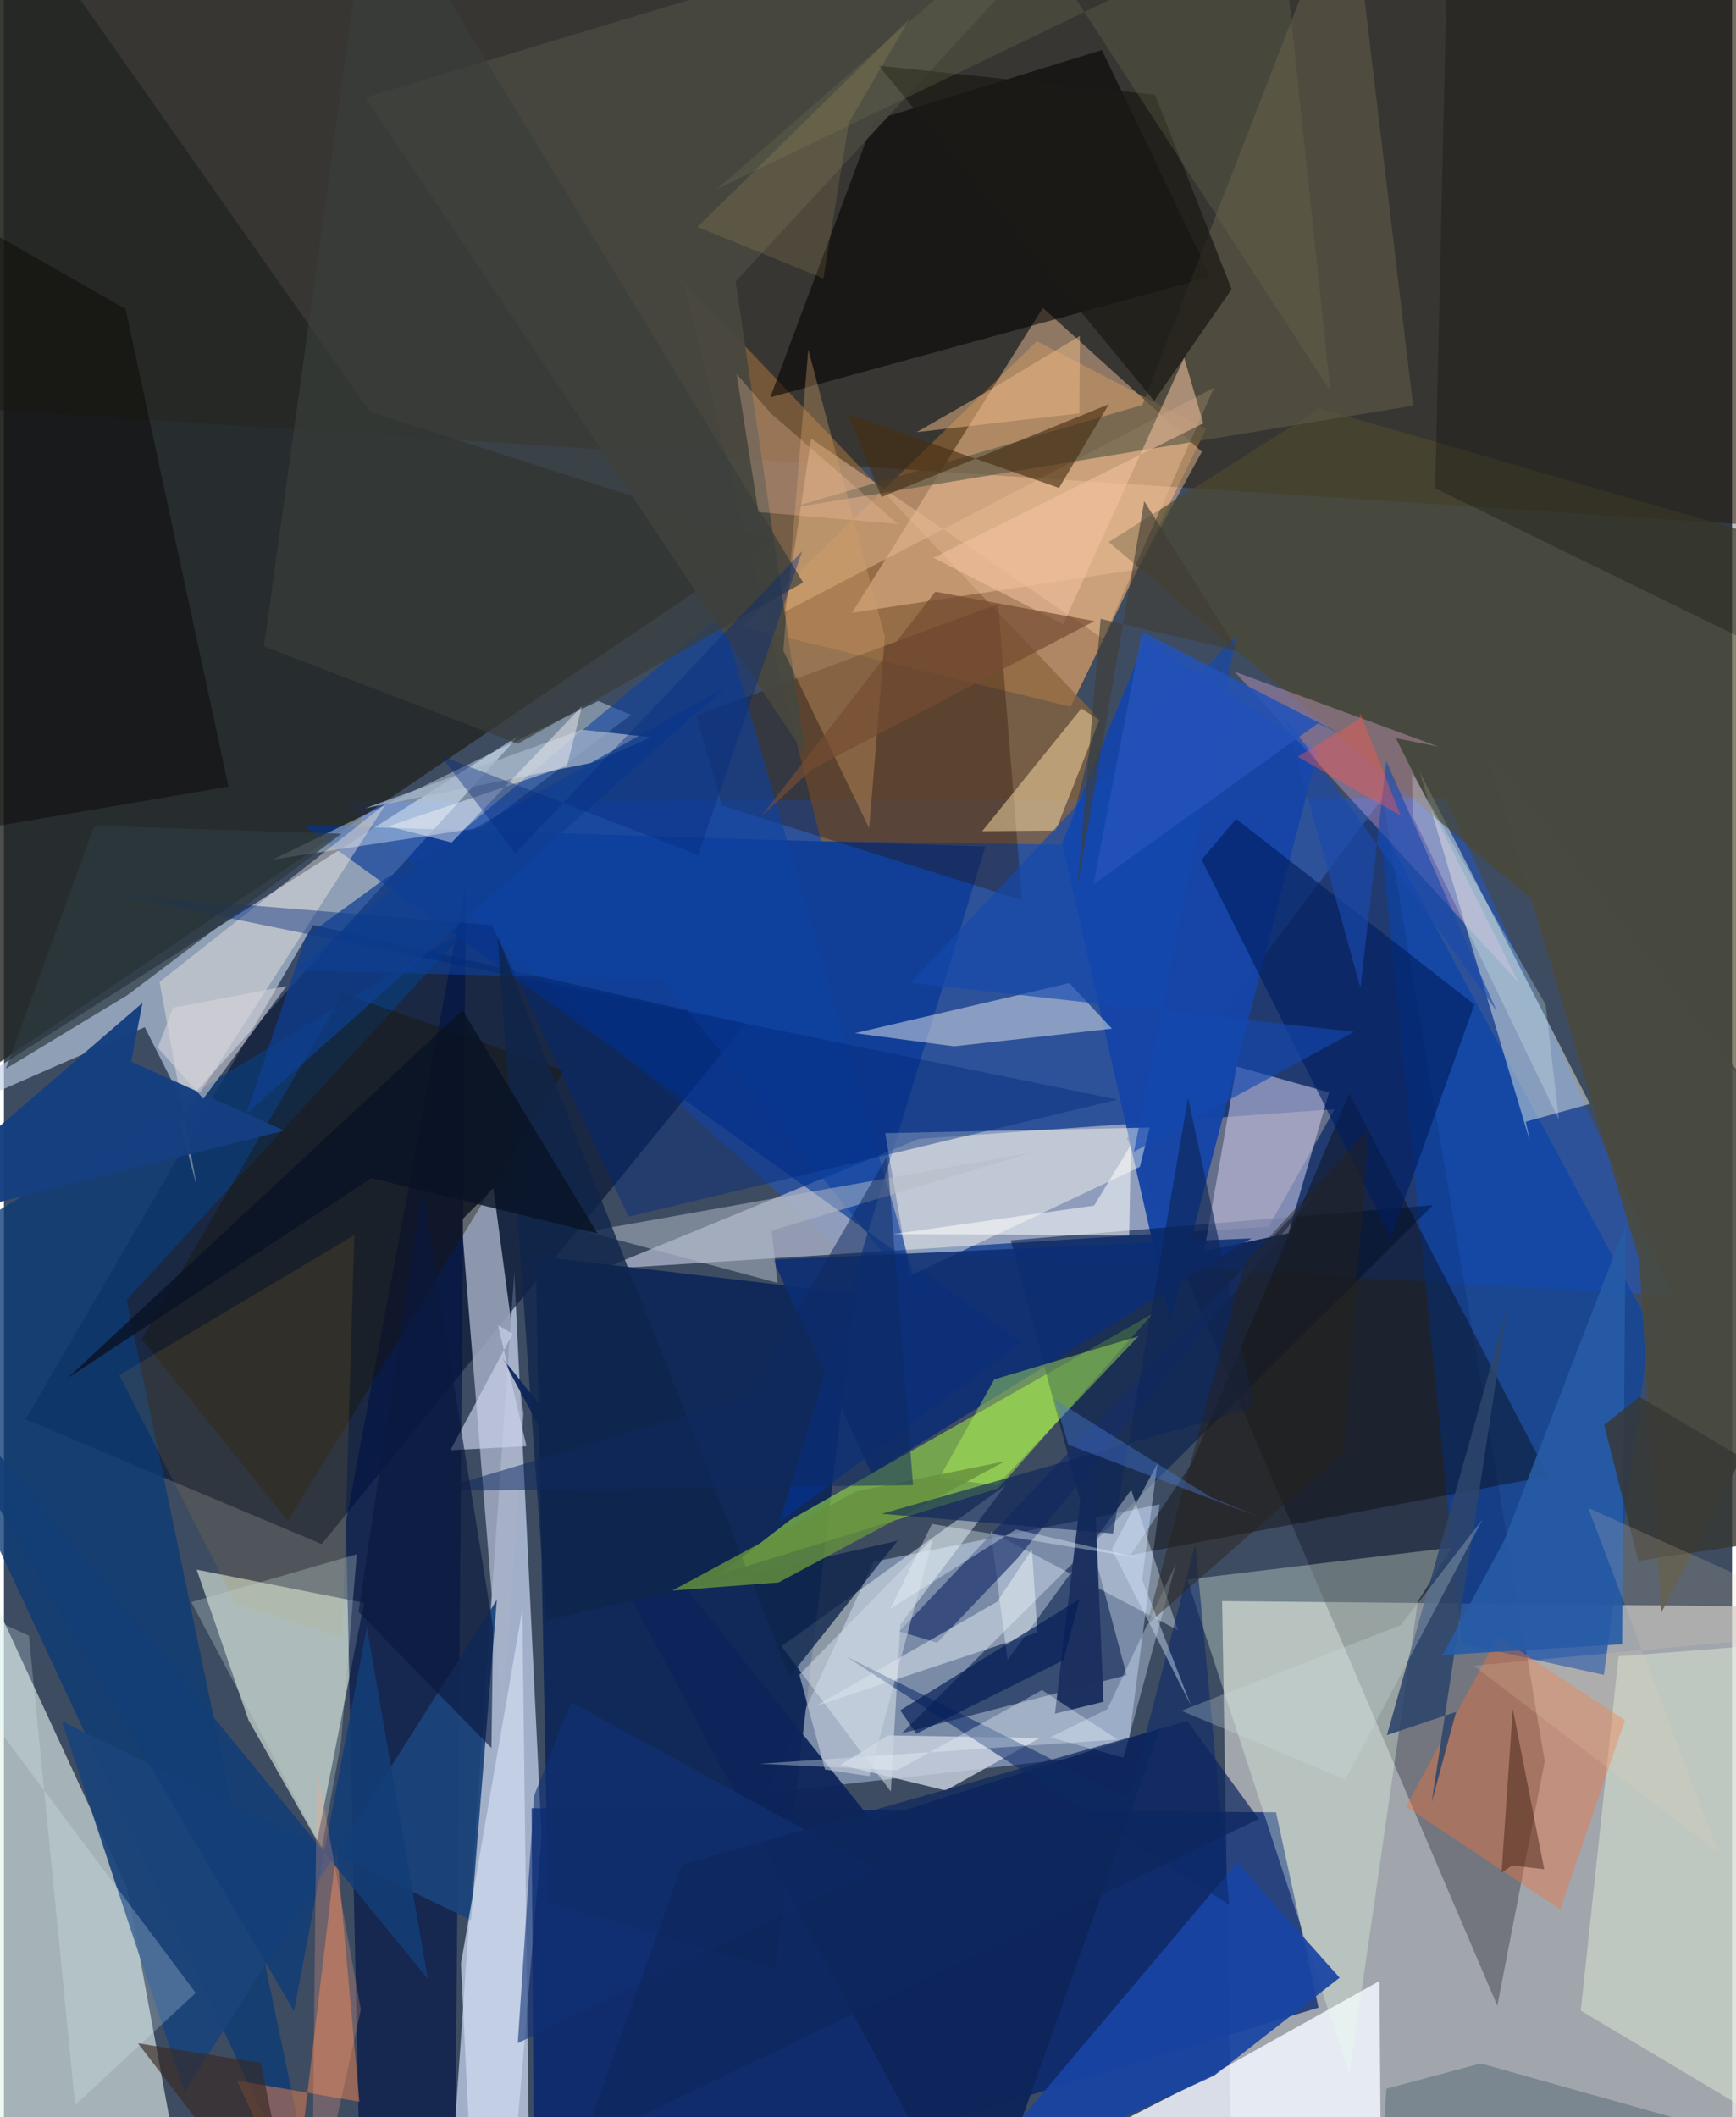<svg xmlns="http://www.w3.org/2000/svg" width="228" height="278" viewBox="0 0 836 1024"><path fill="#3e4c62" d="M0 0h836v1024H0z"/><path fill="#cbcbcb" fill-opacity=".698" d="M593.587 1031.234l-4.269-256.849L898 777.434V1086z"/><path fill="#dfa066" fill-opacity=".698" d="M581.521 207.445l-65.48 134.384-158.745-38.651 142.38-138.164z"/><path fill="#e5f1eb" fill-opacity=".616" d="M-4.923 1023.201L91.325 1086 59.589 913.117-62 650.222z"/><path fill="#322100" fill-opacity=".482" d="M-62-62v256.344l960 63.013-19.752-298.366z"/><path fill="#d4e1fd" fill-opacity=".663" d="M246.884 615.272l13.21 272.907L243.555 1086l-25.273-59.954z"/><path fill="#1b5adb" fill-opacity=".459" d="M697.371 385.83l109.667 240.822-402.727-22.828-239.729-216.017z"/><path fill="#a8afc4" fill-opacity=".8" d="M289.356 613.869l153.32-63.043 201.039-14.335-31.85 56.834z"/><path fill="#222422" fill-opacity=".804" d="M-62 554.349L-6.533-62l183.688 261.23 193.855 62.187z"/><path fill="#002270" fill-opacity=".745" d="M255.277 874.533l360.1 1.998 20.54 94.498L256.574 1086z"/><path fill="#b2c4e7" fill-opacity=".525" d="M559.047 727.612l-15.54 119.875-174.524 19.71 51.787-111.854z"/><path fill="#c0d1e7" fill-opacity=".627" d="M68.097 496.799L-62 553.779l311.199-198.055L87.066 534.35z"/><path fill="#001030" fill-opacity=".588" d="M10.429 686.514l139.152-239.13 209.403 47.688-205.262 251.753z"/><path fill="#00000f" fill-opacity=".286" d="M745.377 851.923L666.98 386.09 543.268 550.612l179.174 419.471z"/><path fill="#f0feed" fill-opacity=".561" d="M93.243 759.175l25.042 72.72 33.203 58.416 22.725-115.085z"/><path fill="#0f2959" fill-opacity=".965" d="M373.147 952.182l-109.892-31.968-6.014-312.69 154.39 18.151z"/><path fill="#8b643c" fill-opacity=".725" d="M529.245 347.044L328.566 135.862l66.713 271.011 118.71 1.689z"/><path fill="#eff4fd" fill-opacity=".863" d="M512.431 1040.397l68.802-35.21 84.187-47.053.99 127.866z"/><path fill="#0843a9" fill-opacity=".643" d="M705.153 794.98L665.48 398.002l130.947 243.38-22.414 168.699z"/><path fill="#fbcaa1" fill-opacity=".443" d="M548.338 275.392l31.178-56.894-76.94-69.601L410.27 296.37z"/><path fill="#a7b1c7" fill-opacity=".808" d="M236.757 574.647l14.556 109.187L241.19 835.35l-19.877-245.124z"/><path fill="#1645a7" fill-opacity=".976" d="M552.218 309.638l-40.32 98.114 52.267 230.677 71.458-274.987z"/><path fill="#99dd42" fill-opacity=".604" d="M555.784 635.363l-175.44 99.787-33.983 26.342 134.68-41.625z"/><path fill="#011847" fill-opacity=".545" d="M543.112 810.172l-108.817 28.22L691.287 582.92l-204.214 16.997z"/><path fill="#f9fceb" fill-opacity=".439" d="M738.183 551.893l-1.968-9.365 31.044-8.597-82.375-160.655z"/><path fill="#001346" fill-opacity=".647" d="M218.113 1066.258l-45.478 8.459-7.198-338.504 58.104-310.038z"/><path fill="#003596" fill-opacity=".62" d="M144.535 399.1l347.811 250.148-116.984 86.701 99.455-326.512z"/><path fill="#010000" fill-opacity=".549" d="M531.139 24.155l-110.475 34.2-49.967 133.834 212.993-58.303z"/><path fill="#e8feea" fill-opacity=".318" d="M683.993 774.593l16.437-26.096-127.957 15.47 78.447 239.584z"/><path fill="#4c472f" fill-opacity=".675" d="M898 273.126l-261.45-75.562-102.1 64.621L898 569.003z"/><path fill="#dcebfb" fill-opacity=".412" d="M287.551 339.025L130.3 415.662l100.816-15.432 72.174-54.432z"/><path fill="#c8c7e5" fill-opacity=".573" d="M580.658 605.108l40.758-8.622 19.624-68.108-44.763-12.576z"/><path fill="#0c3b75" fill-opacity=".773" d="M-62 621.204L154.71 1086 59.365 628.68 224.77 448.693z"/><path fill="#fcfef9" fill-opacity=".439" d="M459.586 506.059l-47.894-6.355 103.695-24.208 20.6 22.03z"/><path fill="#f6ffff" fill-opacity=".427" d="M484.59 718.305l-50.972 67.45-4.57 80.715-52.884-70.245z"/><path fill="#070400" fill-opacity=".376" d="M574.4 708.124l-29.37 44.014 202.06-38.222-96.257-185.026z"/><path fill="#fffff5" fill-opacity=".447" d="M554.252 545.34l-127.935 2.744 11.84 68.997 111.387-52.725z"/><path fill="#e6f1de" fill-opacity=".439" d="M898 792.013l-116.883 9.092-18.31 171.369L898 1052.984z"/><path fill="#1944a4" fill-opacity=".929" d="M461.39 1061.157l135.166-160.279 49.59 55.67-60.563 47.258z"/><path fill="#250f00" fill-opacity=".333" d="M480.971 292.097l11.497 143.263-145.076-45.66-12.463-43.61z"/><path fill="#0c41a3" fill-opacity=".584" d="M140.776 469.406L347.01 297.149l96.424 331.447-124.881-154.857z"/><path fill="#e6ba91" fill-opacity=".506" d="M390.492 212.193l141.301 96.827 53.576-121.495-207.53 108.364z"/><path fill="#f1723d" fill-opacity=".408" d="M752.934 923.43l31.24-91.38-61.365-40.59-44.546 82.318z"/><path fill="#47473f" fill-opacity=".929" d="M174.938 47.107L387.92 365.531l-33.95-229.387L537.072-62z"/><path fill="#ffbdeb" fill-opacity=".31" d="M595.242 324.8l98.574 36.288-20.455-4.056 59.48 118.353z"/><path fill="#5c5846" fill-opacity=".647" d="M681.692 196.2l-302.286 49.745 171.313-50.047L650.837-62z"/><path fill="#f38551" fill-opacity=".478" d="M171.969 1016.542L160.929 893.8l-20.57 172.57-27.573-60.125z"/><path fill="#1a447c" fill-opacity=".922" d="M27.973 832.514L87.37 1011.81l151.086-238.07-12.534 154.974z"/><path fill="#000401" fill-opacity=".255" d="M862.447-62H699.136l-6.749 298.134L898 336.715z"/><path fill="#1b1300" fill-opacity=".38" d="M164.129 480.521l106.623 37.398-133.385 217.638-70.68-87.852z"/><path fill="#ccd5e2" fill-opacity=".788" d="M455.57 865.978l-50.835-12.355 22.921-14.272 73.358 1.302z"/><path fill="#cedaee" fill-opacity=".733" d="M254.003 1042.168l-27.564 17.817-5.36-110.204 29.706-171.503z"/><path fill="#f9efe4" fill-opacity=".404" d="M85.261 543.39l8.098 30.63-18.093-99.1 109.684-86.385z"/><path fill="#e6f3fe" fill-opacity=".38" d="M545.348 720.55l22.58 67.897-90.576-47.684 8.169 62.115z"/><path fill="#0d255b" fill-opacity=".941" d="M559.345 836.018L419.843 880.59 241.009 656.647 470.827 1086z"/><path fill="#fcdea5" fill-opacity=".506" d="M521.217 342.674l-47.99 59.36 35.58-.303 21.102-53.42z"/><path fill="#070302" fill-opacity=".424" d="M-61.632 409.471L-62 80.561l120.811 68.856 49.806 230.995z"/><path fill="#494a3f" fill-opacity=".906" d="M717.064 361.949l74.047 247.38 10.625 170.742L898 594.281z"/><path fill="#0b2e75" fill-opacity=".863" d="M550.225 601.252l-178.243 7.998 47.72 103.456 183.747-113.75z"/><path fill="#153f81" fill-opacity=".969" d="M135.572 546.84l-74.014-33.357 5.468-28.436L-62 596.367z"/><path fill="#001e5f" fill-opacity=".624" d="M711.375 485.822l-40.417 112.764-91.566-182.78 16.683-19.709z"/><path fill="#00287b" fill-opacity=".424" d="M302.119 588.516l236.611-56.672-486.489-99.4 183.882 14.968z"/><path fill="#b9ff5b" fill-opacity=".396" d="M548.845 646.312L479.1 667.157l-26.598 47.738 27.864 3.523z"/><path fill="#172d6a" fill-opacity=".647" d="M451.421 794.554l39.024-40.983 148.148-181.513-205.427 216.963z"/><path fill="#a5b4ca" fill-opacity=".753" d="M279.517 352.931l-104.857 38.03 110.509-22.186 28.036-12.178z"/><path fill="#2d456c" fill-opacity=".875" d="M690.684 871.726l11.816-43.742-33.453 11.222 58.117-206.386z"/><path fill="#1b2f5e" fill-opacity=".976" d="M531.969 823.072l-4.738-111.856-5.553 6.13-13.227 111.477z"/><path fill="#d2a069" fill-opacity=".357" d="M426.175 308.037l-7.597 92.538-41.556-85.945 12.096-145.566z"/><path fill="#f7feff" fill-opacity=".42" d="M499.932 789.554l-2.621-40.138-16.822 25.255-87.96 50.559z"/><path fill="#3a3d3b" fill-opacity=".686" d="M125.795 312.633L177.682-62l208.963 343.724-138.026 78.011z"/><path fill="#b5bcc7" fill-opacity=".506" d="M282 595.699l215.249-38.275-125.856 37.793 2.87 25.285z"/><path fill="#dcedfe" fill-opacity=".357" d="M541.572 850.13l-35.424-9.818 27.659-13.658 33.335-70.73z"/><path fill="#0c2a69" fill-opacity=".561" d="M576.337 746.787l16.478 174.588L407.322 801.11l136.933 68.484z"/><path fill="#265ca6" fill-opacity=".898" d="M725.76 745.098l58.772-152.667-1.71 202.852-86.939 5.24z"/><path fill="#0f254b" fill-opacity=".788" d="M262.336 783.651l169.94-38.434-52.296 65.89-141.133-357.92z"/><path fill="#bf952c" fill-opacity=".133" d="M112.288 775.826l51.412 15.97 5.799-194.415-113.688 67.735z"/><path fill="#041c57" fill-opacity=".678" d="M520.389 773.386l-86.8 53.834 7.834 11.296 71.13-35.529z"/><path fill="#566876" fill-opacity=".518" d="M668.8 1010.214l45.64-12.184 143.958 40.363L663.686 1086z"/><path fill="#f6c2a2" fill-opacity=".545" d="M449.665 269.761l62.81 32.16 58.456-128.896 9.28 31.716z"/><path fill="#462d12" fill-opacity=".62" d="M424.547 240.367l-16.325-40.105 102.189 35.715 24.105-40.43z"/><path fill="#cdd5ea" fill-opacity=".643" d="M215.962 701.415l30.117-56.263-7.052-4.179 13.754 58.498z"/><path fill="#66913e" fill-opacity=".816" d="M323.343 769.306l51.371-3.93 109.606-58.623-72.17 14.63z"/><path fill="#fefffc" fill-opacity=".549" d="M545.148 553.835l-.792 43.65-114.09-.597 97.14-13.796z"/><path fill="#0e295f" fill-opacity=".514" d="M359.318 675.738l-151.312 45.357 231.807-2.784-12.544-159.164z"/><path fill="#dff6f6" fill-opacity=".231" d="M34.422 1018.131L12.077 791.152-62 757.116l154.77 206.77z"/><path fill="#1448b0" fill-opacity=".639" d="M653.152 499.056l-106.489 57.978 49.636-249.904L438.512 475.4z"/><path fill="#0a193e" fill-opacity=".631" d="M235.83 845.44l-64.31-65.77 30.74-205.666 34.383 213.362z"/><path fill="#0e3f92" fill-opacity=".722" d="M146.106 452.86l37.545-27.348L349.06 332.27 117.19 538.799z"/><path fill="#f4fcff" fill-opacity=".325" d="M432.193 856.183l69.976-38.74 36.647 23.932-173.38 11.703z"/><path fill="#133d76" fill-opacity=".871" d="M205.084 957.174l-260.448-318.21 195.694 333.78 35.23-185.832z"/><path fill="#eeba88" fill-opacity=".498" d="M520.51 162.467l-45.927 27.565-33.04 18.993 78.728-9.093z"/><path fill="#c9dad5" fill-opacity=".294" d="M170.696 751.745l-7.642 91.149-9.283 50.778L90.64 774.875z"/><path fill="#0d2658" fill-opacity=".624" d="M572.842 530.898l-36.32 210.806-111.839-9.533 180.378-51.426z"/><path fill="#1b1a15" fill-opacity=".749" d="M556.439 193.902L423.254 31.794 556.86 45.8l37.066 94.082z"/><path fill="#2d1001" fill-opacity=".404" d="M745.138 904.12l-15.488-1.886-5.176 3.545 5.456-79.216z"/><path fill="#372a23" fill-opacity=".639" d="M64.817 988.283l59.451 9.442L142.041 1086h-2.064z"/><path fill="#373834" fill-opacity=".816" d="M791.188 675.604l-17.048 13.567 16.55 65.746L898 738.905z"/><path fill="#091224" fill-opacity=".796" d="M221.88 488.592L30.626 666.682l147.173-96.915 109.332 26.874z"/><path fill="#113177" fill-opacity=".596" d="M422.52 904.06l-148.282-80.837-17.742 45.168-7.911 119.805z"/><path fill="#d7d4db" fill-opacity=".561" d="M136.69 476.938L81.774 487.38l-7.34 19.375L96.448 531.4z"/><path fill="#d1dae5" fill-opacity=".529" d="M397.225 855.856l21.412 3.242 30.865-115.211-64.713 66.094z"/><path fill="#6d6e4f" fill-opacity=".31" d="M617.53-39.837L344.978 91.4 494.02-38.289l147.601 227.2z"/><path fill="#ffa483" fill-opacity=".255" d="M148.88 1086h-1.457l25.255-113.967-21.296-117.258z"/><path fill="#2e3b40" fill-opacity=".706" d="M163.252 403.253l-103.66 78.134L.963 516.851l42.75-117.486z"/><path fill="#754c32" fill-opacity=".69" d="M366.476 394.72l24.615-22.808 136.466-71.508-77.015-14.214z"/><path fill="#ffccb0" fill-opacity=".263" d="M432.49 253.44l-67.515-5.761-10.536-66.772 16.495 18.96z"/><path fill="#413d33" fill-opacity=".612" d="M551.634 242.384l-32.415 187.46 11.331-130.522 66.479 15.53z"/><path fill="#0e275d" fill-opacity=".71" d="M607.042 879.8l-34.503-47.387L328.08 901.76l-48.392 135.34z"/><path fill="#f1fdff" fill-opacity=".341" d="M551.673 754.065l-62.118-14.32-60.66 38.293 20.023-40.952z"/><path fill="#f6f7f3" fill-opacity=".439" d="M272.367 370.425l7.258-28.83-63.054 65.899-30.61-7.828z"/><path fill="#1a49ae" fill-opacity=".631" d="M722.09 488.897l-53.36-120.796-12.5 109.75-36.208-130.754z"/><path fill="#d0e1e3" fill-opacity=".267" d="M648.921 860.756l-79.308-33.315 106.12-41.416 39.692-51.313z"/><path fill="#042a7f" fill-opacity=".392" d="M386.148 266.6L247.43 412.69l-36.291-47.236 124.682 48.004z"/><path fill="#ff574b" fill-opacity=".396" d="M625.901 366.019l49.824 28.533-19.52-49.454-.582 2.75z"/><path fill="#d9fbf3" fill-opacity=".255" d="M745.835 485.917l6.369 55.515-70.767-146.735-.194-20.728z"/><path fill="#272219" fill-opacity=".435" d="M600.059 611.526l60.245-65.879-12.28 156.789-95.318 83.667z"/><path fill="#d5e8ff" fill-opacity=".42" d="M550.611 764.024l7.416-56.215-22.06 41.509 38.294 75.584z"/><path fill="#ecd2b1" fill-opacity=".176" d="M711.01 805.584l118.371 90.459-62.964-166.714L898 788.461z"/><path fill="#fdd776" fill-opacity=".122" d="M335.493 109.739L438.234 8.916l-29.468 50.336-12.356 75.42z"/><path fill="#2352b9" fill-opacity=".875" d="M647.813 355.544l-12.1-5.67-108.664 77.84 23.525-122.215z"/><path fill="#487ad3" fill-opacity=".416" d="M583.863 724.134l23.334 9.613-92.297-34.974-6.556-21.91z"/></svg>
